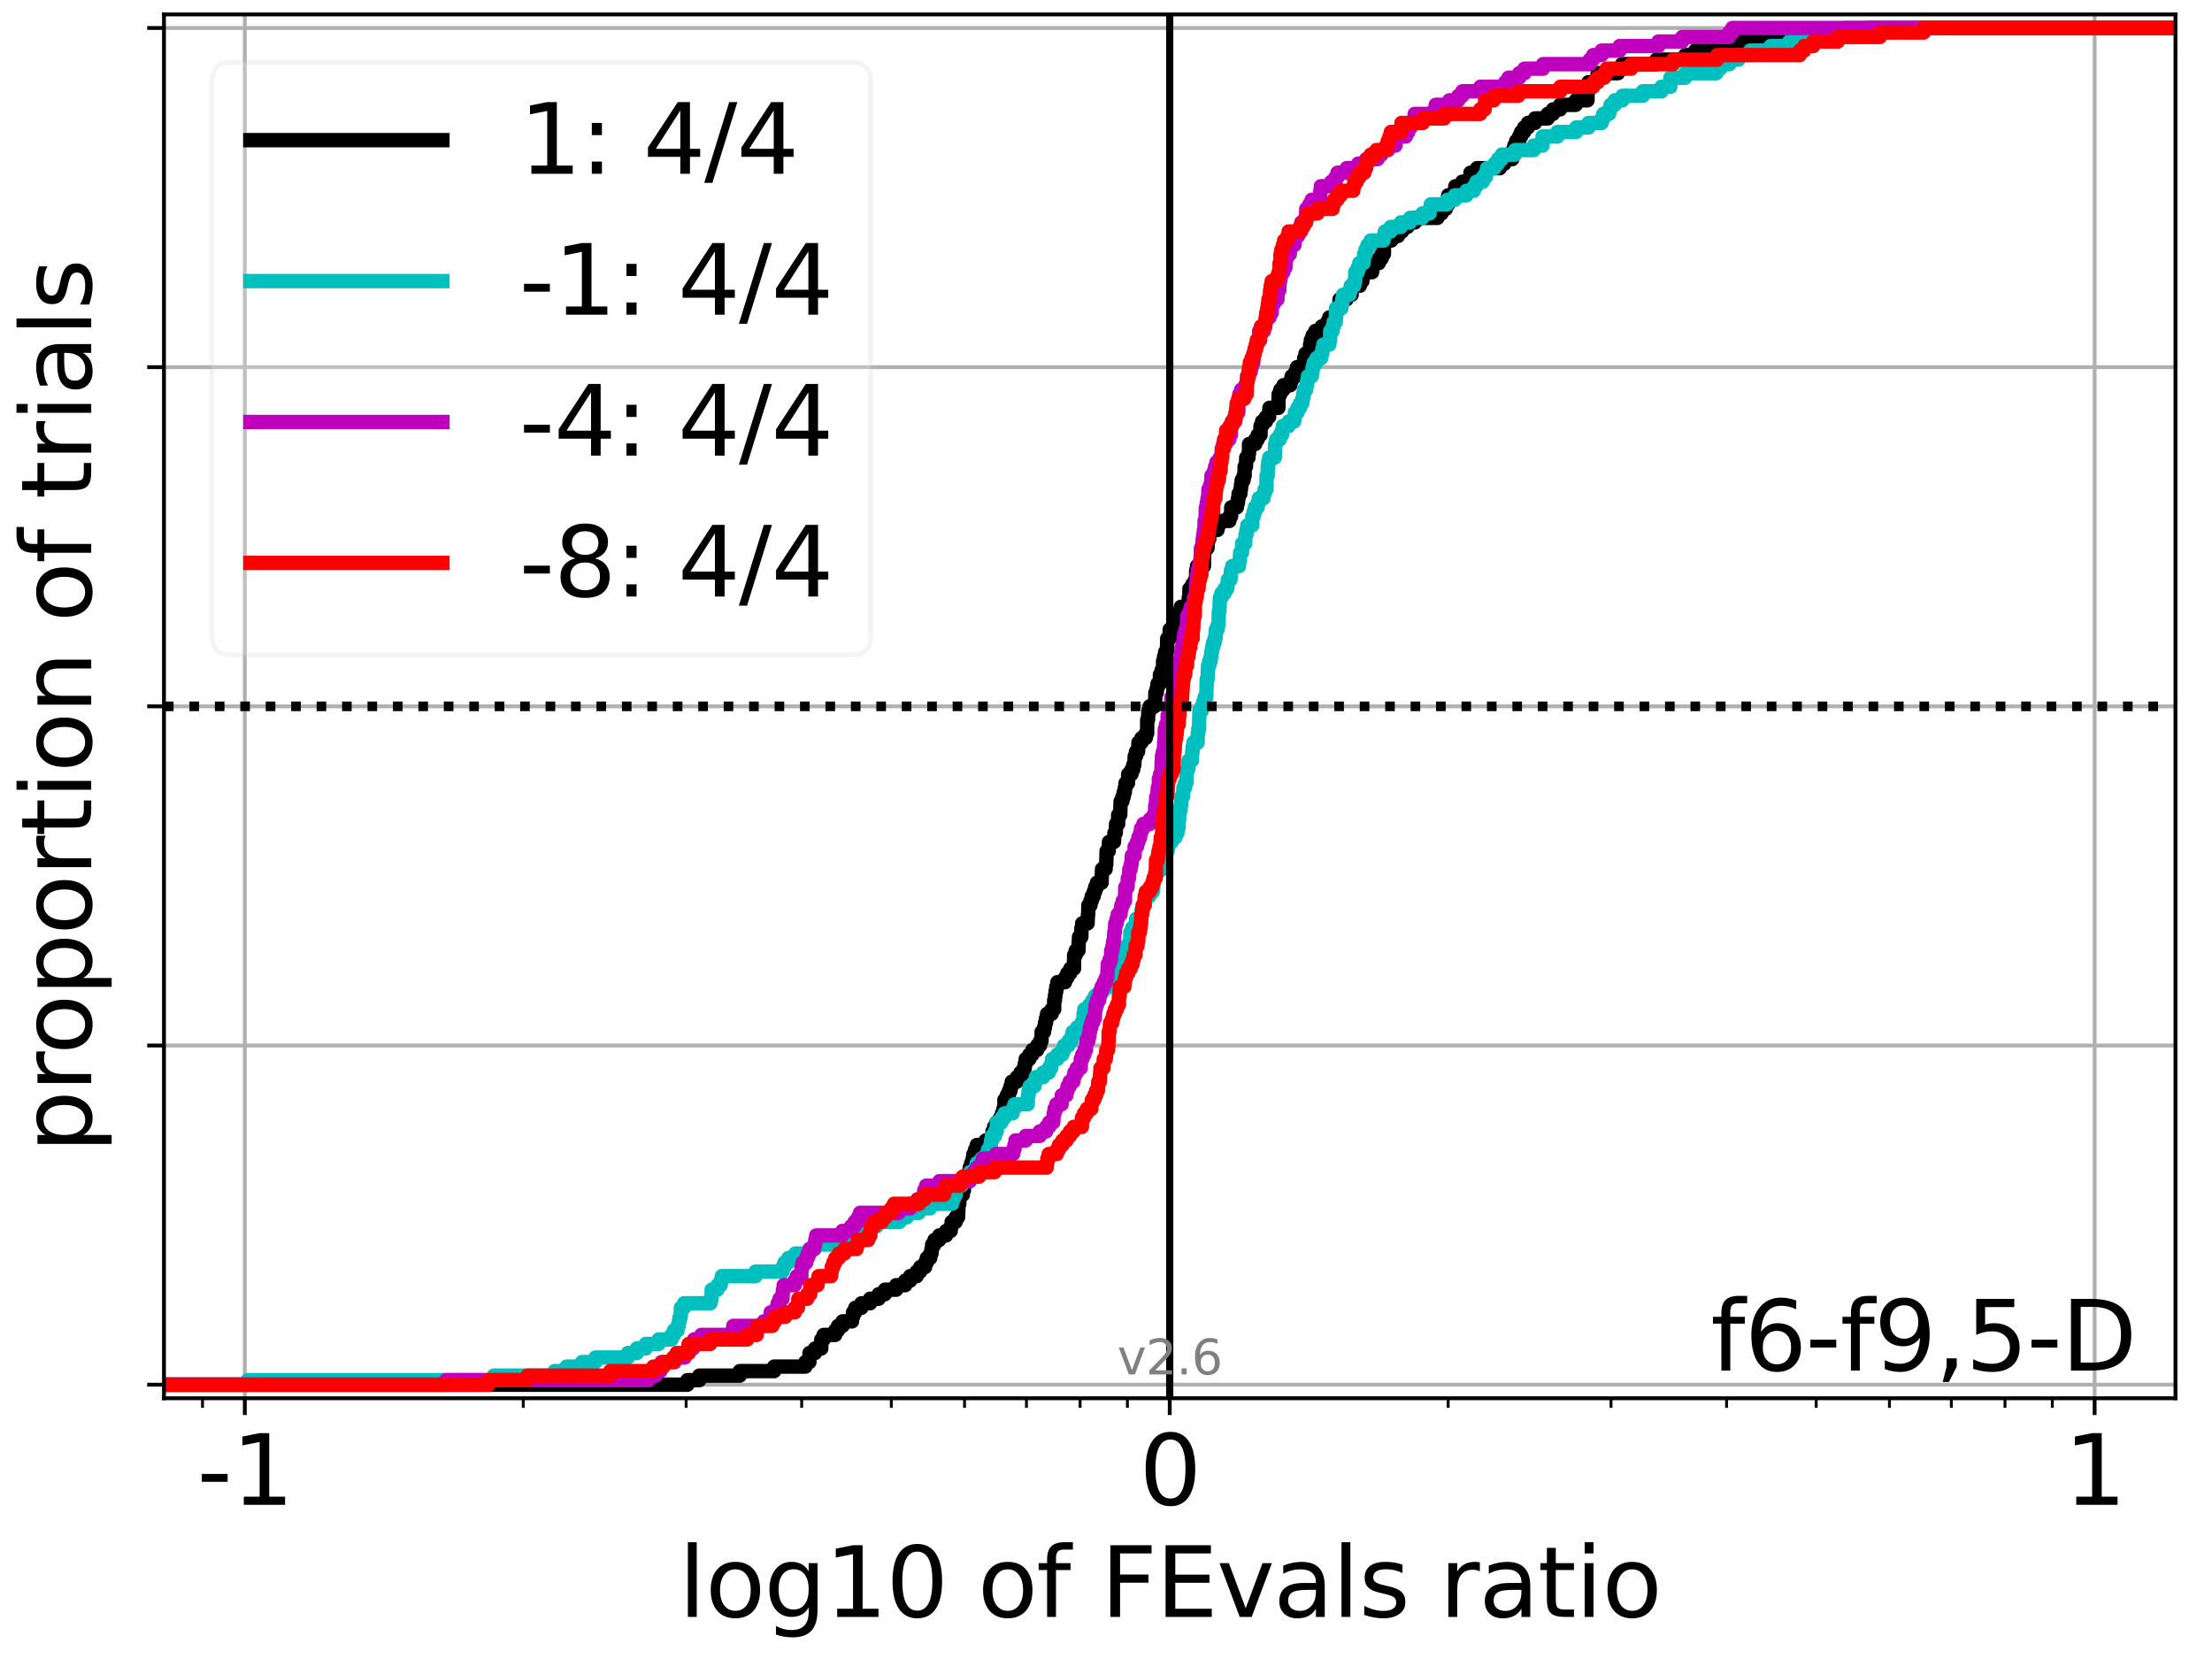 <?xml version="1.0" encoding="utf-8" standalone="no"?>
<!DOCTYPE svg PUBLIC "-//W3C//DTD SVG 1.1//EN"
  "http://www.w3.org/Graphics/SVG/1.1/DTD/svg11.dtd">
<svg xmlns:xlink="http://www.w3.org/1999/xlink" width="460.8pt" height="345.6pt" viewBox="0 0 460.8 345.6" xmlns="http://www.w3.org/2000/svg" version="1.1">
 <defs>
  <style type="text/css">*{stroke-linejoin: round; stroke-linecap: butt}</style>
 </defs>
 <g id="figure_1">
  <g id="patch_1">
   <path d="M 0 345.6 
L 460.8 345.6 
L 460.8 0 
L 0 0 
z
" style="fill: #ffffff"/>
  </g>
  <g id="axes_1">
   <g id="patch_2">
    <path d="M 34.16 291.28 
L 453.192 291.28 
L 453.192 3 
L 34.16 3 
z
" style="fill: #ffffff"/>
   </g>
   <g id="matplotlib.axis_1">
    <g id="xtick_1">
     <g id="line2d_1">
      <path d="M 51.002 291.28 
L 51.002 3 
" clip-path="url(#p996fe58a6f)" style="fill: none; stroke: #b0b0b0; stroke-width: 0.8; stroke-linecap: square"/>
     </g>
     <g id="line2d_2">
      <defs>
       <path id="m6fcd2375cb" d="M 0 0 
L 0 3.5 
" style="stroke: #000000; stroke-width: 0.8"/>
      </defs>
      <g>
       <use xlink:href="#m6fcd2375cb" x="51.002" y="291.28" style="stroke: #000000; stroke-width: 0.8"/>
      </g>
     </g>
     <g id="text_1">
      <!-- -1 -->
      <g transform="translate(41.032 313.477)scale(0.2 -0.2)">
       <defs>
        <path id="DejaVuSans-2d" d="M 313 2009 
L 1997 2009 
L 1997 1497 
L 313 1497 
L 313 2009 
z
" transform="scale(0.016)"/>
        <path id="DejaVuSans-31" d="M 794 531 
L 1825 531 
L 1825 4091 
L 703 3866 
L 703 4441 
L 1819 4666 
L 2450 4666 
L 2450 531 
L 3481 531 
L 3481 0 
L 794 0 
L 794 531 
z
" transform="scale(0.016)"/>
       </defs>
       <use xlink:href="#DejaVuSans-2d"/>
       <use xlink:href="#DejaVuSans-31" x="36.084"/>
      </g>
     </g>
    </g>
    <g id="xtick_2">
     <g id="line2d_3">
      <path d="M 243.676 291.28 
L 243.676 3 
" clip-path="url(#p996fe58a6f)" style="fill: none; stroke: #b0b0b0; stroke-width: 0.8; stroke-linecap: square"/>
     </g>
     <g id="line2d_4">
      <g>
       <use xlink:href="#m6fcd2375cb" x="243.676" y="291.28" style="stroke: #000000; stroke-width: 0.8"/>
      </g>
     </g>
     <g id="text_2">
      <!-- 0 -->
      <g transform="translate(237.314 313.477)scale(0.2 -0.2)">
       <defs>
        <path id="DejaVuSans-30" d="M 2034 4250 
Q 1547 4250 1301 3770 
Q 1056 3291 1056 2328 
Q 1056 1369 1301 889 
Q 1547 409 2034 409 
Q 2525 409 2770 889 
Q 3016 1369 3016 2328 
Q 3016 3291 2770 3770 
Q 2525 4250 2034 4250 
z
M 2034 4750 
Q 2819 4750 3233 4129 
Q 3647 3509 3647 2328 
Q 3647 1150 3233 529 
Q 2819 -91 2034 -91 
Q 1250 -91 836 529 
Q 422 1150 422 2328 
Q 422 3509 836 4129 
Q 1250 4750 2034 4750 
z
" transform="scale(0.016)"/>
       </defs>
       <use xlink:href="#DejaVuSans-30"/>
      </g>
     </g>
    </g>
    <g id="xtick_3">
     <g id="line2d_5">
      <path d="M 436.35 291.28 
L 436.35 3 
" clip-path="url(#p996fe58a6f)" style="fill: none; stroke: #b0b0b0; stroke-width: 0.8; stroke-linecap: square"/>
     </g>
     <g id="line2d_6">
      <g>
       <use xlink:href="#m6fcd2375cb" x="436.35" y="291.28" style="stroke: #000000; stroke-width: 0.8"/>
      </g>
     </g>
     <g id="text_3">
      <!-- 1 -->
      <g transform="translate(429.987 313.477)scale(0.2 -0.2)">
       <use xlink:href="#DejaVuSans-31"/>
      </g>
     </g>
    </g>
    <g id="xtick_4">
     <g id="line2d_7">
      <defs>
       <path id="m5b7d07d895" d="M 0 0 
L 0 2 
" style="stroke: #000000; stroke-width: 0.6"/>
      </defs>
      <g>
       <use xlink:href="#m5b7d07d895" x="42.186" y="291.28" style="stroke: #000000; stroke-width: 0.6"/>
      </g>
     </g>
    </g>
    <g id="xtick_5">
     <g id="line2d_8">
      <g>
       <use xlink:href="#m5b7d07d895" x="109.003" y="291.28" style="stroke: #000000; stroke-width: 0.6"/>
      </g>
     </g>
    </g>
    <g id="xtick_6">
     <g id="line2d_9">
      <g>
       <use xlink:href="#m5b7d07d895" x="142.931" y="291.28" style="stroke: #000000; stroke-width: 0.6"/>
      </g>
     </g>
    </g>
    <g id="xtick_7">
     <g id="line2d_10">
      <g>
       <use xlink:href="#m5b7d07d895" x="167.003" y="291.28" style="stroke: #000000; stroke-width: 0.6"/>
      </g>
     </g>
    </g>
    <g id="xtick_8">
     <g id="line2d_11">
      <g>
       <use xlink:href="#m5b7d07d895" x="185.675" y="291.28" style="stroke: #000000; stroke-width: 0.6"/>
      </g>
     </g>
    </g>
    <g id="xtick_9">
     <g id="line2d_12">
      <g>
       <use xlink:href="#m5b7d07d895" x="200.932" y="291.28" style="stroke: #000000; stroke-width: 0.6"/>
      </g>
     </g>
    </g>
    <g id="xtick_10">
     <g id="line2d_13">
      <g>
       <use xlink:href="#m5b7d07d895" x="213.83" y="291.28" style="stroke: #000000; stroke-width: 0.6"/>
      </g>
     </g>
    </g>
    <g id="xtick_11">
     <g id="line2d_14">
      <g>
       <use xlink:href="#m5b7d07d895" x="225.004" y="291.28" style="stroke: #000000; stroke-width: 0.6"/>
      </g>
     </g>
    </g>
    <g id="xtick_12">
     <g id="line2d_15">
      <g>
       <use xlink:href="#m5b7d07d895" x="234.86" y="291.28" style="stroke: #000000; stroke-width: 0.6"/>
      </g>
     </g>
    </g>
    <g id="xtick_13">
     <g id="line2d_16">
      <g>
       <use xlink:href="#m5b7d07d895" x="301.677" y="291.28" style="stroke: #000000; stroke-width: 0.6"/>
      </g>
     </g>
    </g>
    <g id="xtick_14">
     <g id="line2d_17">
      <g>
       <use xlink:href="#m5b7d07d895" x="335.605" y="291.28" style="stroke: #000000; stroke-width: 0.6"/>
      </g>
     </g>
    </g>
    <g id="xtick_15">
     <g id="line2d_18">
      <g>
       <use xlink:href="#m5b7d07d895" x="359.677" y="291.28" style="stroke: #000000; stroke-width: 0.6"/>
      </g>
     </g>
    </g>
    <g id="xtick_16">
     <g id="line2d_19">
      <g>
       <use xlink:href="#m5b7d07d895" x="378.349" y="291.28" style="stroke: #000000; stroke-width: 0.6"/>
      </g>
     </g>
    </g>
    <g id="xtick_17">
     <g id="line2d_20">
      <g>
       <use xlink:href="#m5b7d07d895" x="393.605" y="291.28" style="stroke: #000000; stroke-width: 0.6"/>
      </g>
     </g>
    </g>
    <g id="xtick_18">
     <g id="line2d_21">
      <g>
       <use xlink:href="#m5b7d07d895" x="406.504" y="291.28" style="stroke: #000000; stroke-width: 0.6"/>
      </g>
     </g>
    </g>
    <g id="xtick_19">
     <g id="line2d_22">
      <g>
       <use xlink:href="#m5b7d07d895" x="417.678" y="291.28" style="stroke: #000000; stroke-width: 0.6"/>
      </g>
     </g>
    </g>
    <g id="xtick_20">
     <g id="line2d_23">
      <g>
       <use xlink:href="#m5b7d07d895" x="427.533" y="291.28" style="stroke: #000000; stroke-width: 0.6"/>
      </g>
     </g>
    </g>
    <g id="text_4">
     <!-- log10 of FEvals ratio -->
     <g transform="translate(141.371 336.833)scale(0.2 -0.2)">
      <defs>
       <path id="DejaVuSans-6c" d="M 603 4863 
L 1178 4863 
L 1178 0 
L 603 0 
L 603 4863 
z
" transform="scale(0.016)"/>
       <path id="DejaVuSans-6f" d="M 1959 3097 
Q 1497 3097 1228 2736 
Q 959 2375 959 1747 
Q 959 1119 1226 758 
Q 1494 397 1959 397 
Q 2419 397 2687 759 
Q 2956 1122 2956 1747 
Q 2956 2369 2687 2733 
Q 2419 3097 1959 3097 
z
M 1959 3584 
Q 2709 3584 3137 3096 
Q 3566 2609 3566 1747 
Q 3566 888 3137 398 
Q 2709 -91 1959 -91 
Q 1206 -91 779 398 
Q 353 888 353 1747 
Q 353 2609 779 3096 
Q 1206 3584 1959 3584 
z
" transform="scale(0.016)"/>
       <path id="DejaVuSans-67" d="M 2906 1791 
Q 2906 2416 2648 2759 
Q 2391 3103 1925 3103 
Q 1463 3103 1205 2759 
Q 947 2416 947 1791 
Q 947 1169 1205 825 
Q 1463 481 1925 481 
Q 2391 481 2648 825 
Q 2906 1169 2906 1791 
z
M 3481 434 
Q 3481 -459 3084 -895 
Q 2688 -1331 1869 -1331 
Q 1566 -1331 1297 -1286 
Q 1028 -1241 775 -1147 
L 775 -588 
Q 1028 -725 1275 -790 
Q 1522 -856 1778 -856 
Q 2344 -856 2625 -561 
Q 2906 -266 2906 331 
L 2906 616 
Q 2728 306 2450 153 
Q 2172 0 1784 0 
Q 1141 0 747 490 
Q 353 981 353 1791 
Q 353 2603 747 3093 
Q 1141 3584 1784 3584 
Q 2172 3584 2450 3431 
Q 2728 3278 2906 2969 
L 2906 3500 
L 3481 3500 
L 3481 434 
z
" transform="scale(0.016)"/>
       <path id="DejaVuSans-20" transform="scale(0.016)"/>
       <path id="DejaVuSans-66" d="M 2375 4863 
L 2375 4384 
L 1825 4384 
Q 1516 4384 1395 4259 
Q 1275 4134 1275 3809 
L 1275 3500 
L 2222 3500 
L 2222 3053 
L 1275 3053 
L 1275 0 
L 697 0 
L 697 3053 
L 147 3053 
L 147 3500 
L 697 3500 
L 697 3744 
Q 697 4328 969 4595 
Q 1241 4863 1831 4863 
L 2375 4863 
z
" transform="scale(0.016)"/>
       <path id="DejaVuSans-46" d="M 628 4666 
L 3309 4666 
L 3309 4134 
L 1259 4134 
L 1259 2759 
L 3109 2759 
L 3109 2228 
L 1259 2228 
L 1259 0 
L 628 0 
L 628 4666 
z
" transform="scale(0.016)"/>
       <path id="DejaVuSans-45" d="M 628 4666 
L 3578 4666 
L 3578 4134 
L 1259 4134 
L 1259 2753 
L 3481 2753 
L 3481 2222 
L 1259 2222 
L 1259 531 
L 3634 531 
L 3634 0 
L 628 0 
L 628 4666 
z
" transform="scale(0.016)"/>
       <path id="DejaVuSans-76" d="M 191 3500 
L 800 3500 
L 1894 563 
L 2988 3500 
L 3597 3500 
L 2284 0 
L 1503 0 
L 191 3500 
z
" transform="scale(0.016)"/>
       <path id="DejaVuSans-61" d="M 2194 1759 
Q 1497 1759 1228 1600 
Q 959 1441 959 1056 
Q 959 750 1161 570 
Q 1363 391 1709 391 
Q 2188 391 2477 730 
Q 2766 1069 2766 1631 
L 2766 1759 
L 2194 1759 
z
M 3341 1997 
L 3341 0 
L 2766 0 
L 2766 531 
Q 2569 213 2275 61 
Q 1981 -91 1556 -91 
Q 1019 -91 701 211 
Q 384 513 384 1019 
Q 384 1609 779 1909 
Q 1175 2209 1959 2209 
L 2766 2209 
L 2766 2266 
Q 2766 2663 2505 2880 
Q 2244 3097 1772 3097 
Q 1472 3097 1187 3025 
Q 903 2953 641 2809 
L 641 3341 
Q 956 3463 1253 3523 
Q 1550 3584 1831 3584 
Q 2591 3584 2966 3190 
Q 3341 2797 3341 1997 
z
" transform="scale(0.016)"/>
       <path id="DejaVuSans-73" d="M 2834 3397 
L 2834 2853 
Q 2591 2978 2328 3040 
Q 2066 3103 1784 3103 
Q 1356 3103 1142 2972 
Q 928 2841 928 2578 
Q 928 2378 1081 2264 
Q 1234 2150 1697 2047 
L 1894 2003 
Q 2506 1872 2764 1633 
Q 3022 1394 3022 966 
Q 3022 478 2636 193 
Q 2250 -91 1575 -91 
Q 1294 -91 989 -36 
Q 684 19 347 128 
L 347 722 
Q 666 556 975 473 
Q 1284 391 1588 391 
Q 1994 391 2212 530 
Q 2431 669 2431 922 
Q 2431 1156 2273 1281 
Q 2116 1406 1581 1522 
L 1381 1569 
Q 847 1681 609 1914 
Q 372 2147 372 2553 
Q 372 3047 722 3315 
Q 1072 3584 1716 3584 
Q 2034 3584 2315 3537 
Q 2597 3491 2834 3397 
z
" transform="scale(0.016)"/>
       <path id="DejaVuSans-72" d="M 2631 2963 
Q 2534 3019 2420 3045 
Q 2306 3072 2169 3072 
Q 1681 3072 1420 2755 
Q 1159 2438 1159 1844 
L 1159 0 
L 581 0 
L 581 3500 
L 1159 3500 
L 1159 2956 
Q 1341 3275 1631 3429 
Q 1922 3584 2338 3584 
Q 2397 3584 2469 3576 
Q 2541 3569 2628 3553 
L 2631 2963 
z
" transform="scale(0.016)"/>
       <path id="DejaVuSans-74" d="M 1172 4494 
L 1172 3500 
L 2356 3500 
L 2356 3053 
L 1172 3053 
L 1172 1153 
Q 1172 725 1289 603 
Q 1406 481 1766 481 
L 2356 481 
L 2356 0 
L 1766 0 
Q 1100 0 847 248 
Q 594 497 594 1153 
L 594 3053 
L 172 3053 
L 172 3500 
L 594 3500 
L 594 4494 
L 1172 4494 
z
" transform="scale(0.016)"/>
       <path id="DejaVuSans-69" d="M 603 3500 
L 1178 3500 
L 1178 0 
L 603 0 
L 603 3500 
z
M 603 4863 
L 1178 4863 
L 1178 4134 
L 603 4134 
L 603 4863 
z
" transform="scale(0.016)"/>
      </defs>
      <use xlink:href="#DejaVuSans-6c"/>
      <use xlink:href="#DejaVuSans-6f" x="27.783"/>
      <use xlink:href="#DejaVuSans-67" x="88.965"/>
      <use xlink:href="#DejaVuSans-31" x="152.441"/>
      <use xlink:href="#DejaVuSans-30" x="216.064"/>
      <use xlink:href="#DejaVuSans-20" x="279.688"/>
      <use xlink:href="#DejaVuSans-6f" x="311.475"/>
      <use xlink:href="#DejaVuSans-66" x="372.656"/>
      <use xlink:href="#DejaVuSans-20" x="407.861"/>
      <use xlink:href="#DejaVuSans-46" x="439.648"/>
      <use xlink:href="#DejaVuSans-45" x="497.168"/>
      <use xlink:href="#DejaVuSans-76" x="560.352"/>
      <use xlink:href="#DejaVuSans-61" x="619.531"/>
      <use xlink:href="#DejaVuSans-6c" x="680.811"/>
      <use xlink:href="#DejaVuSans-73" x="708.594"/>
      <use xlink:href="#DejaVuSans-20" x="760.693"/>
      <use xlink:href="#DejaVuSans-72" x="792.48"/>
      <use xlink:href="#DejaVuSans-61" x="833.594"/>
      <use xlink:href="#DejaVuSans-74" x="894.873"/>
      <use xlink:href="#DejaVuSans-69" x="934.082"/>
      <use xlink:href="#DejaVuSans-6f" x="961.865"/>
     </g>
    </g>
   </g>
   <g id="matplotlib.axis_2">
    <g id="ytick_1">
     <g id="line2d_24">
      <path d="M 34.16 288.454 
L 453.192 288.454 
" clip-path="url(#p996fe58a6f)" style="fill: none; stroke: #b0b0b0; stroke-width: 0.8; stroke-linecap: square"/>
     </g>
     <g id="line2d_25">
      <defs>
       <path id="md3fdc58026" d="M 0 0 
L -3.5 0 
" style="stroke: #000000; stroke-width: 0.8"/>
      </defs>
      <g>
       <use xlink:href="#md3fdc58026" x="34.16" y="288.454" style="stroke: #000000; stroke-width: 0.8"/>
      </g>
     </g>
    </g>
    <g id="ytick_2">
     <g id="line2d_26">
      <path d="M 34.16 217.797 
L 453.192 217.797 
" clip-path="url(#p996fe58a6f)" style="fill: none; stroke: #b0b0b0; stroke-width: 0.8; stroke-linecap: square"/>
     </g>
     <g id="line2d_27">
      <g>
       <use xlink:href="#md3fdc58026" x="34.16" y="217.797" style="stroke: #000000; stroke-width: 0.8"/>
      </g>
     </g>
    </g>
    <g id="ytick_3">
     <g id="line2d_28">
      <path d="M 34.16 147.14 
L 453.192 147.14 
" clip-path="url(#p996fe58a6f)" style="fill: none; stroke: #b0b0b0; stroke-width: 0.8; stroke-linecap: square"/>
     </g>
     <g id="line2d_29">
      <g>
       <use xlink:href="#md3fdc58026" x="34.16" y="147.14" style="stroke: #000000; stroke-width: 0.8"/>
      </g>
     </g>
    </g>
    <g id="ytick_4">
     <g id="line2d_30">
      <path d="M 34.16 76.483 
L 453.192 76.483 
" clip-path="url(#p996fe58a6f)" style="fill: none; stroke: #b0b0b0; stroke-width: 0.8; stroke-linecap: square"/>
     </g>
     <g id="line2d_31">
      <g>
       <use xlink:href="#md3fdc58026" x="34.16" y="76.483" style="stroke: #000000; stroke-width: 0.8"/>
      </g>
     </g>
    </g>
    <g id="ytick_5">
     <g id="line2d_32">
      <path d="M 34.16 5.826 
L 453.192 5.826 
" clip-path="url(#p996fe58a6f)" style="fill: none; stroke: #b0b0b0; stroke-width: 0.8; stroke-linecap: square"/>
     </g>
     <g id="line2d_33">
      <g>
       <use xlink:href="#md3fdc58026" x="34.16" y="5.826" style="stroke: #000000; stroke-width: 0.8"/>
      </g>
     </g>
    </g>
    <g id="text_5">
     <!-- proportion of trials -->
     <g transform="translate(19.001 240.146)rotate(-90)scale(0.2 -0.2)">
      <defs>
       <path id="DejaVuSans-70" d="M 1159 525 
L 1159 -1331 
L 581 -1331 
L 581 3500 
L 1159 3500 
L 1159 2969 
Q 1341 3281 1617 3432 
Q 1894 3584 2278 3584 
Q 2916 3584 3314 3078 
Q 3713 2572 3713 1747 
Q 3713 922 3314 415 
Q 2916 -91 2278 -91 
Q 1894 -91 1617 61 
Q 1341 213 1159 525 
z
M 3116 1747 
Q 3116 2381 2855 2742 
Q 2594 3103 2138 3103 
Q 1681 3103 1420 2742 
Q 1159 2381 1159 1747 
Q 1159 1113 1420 752 
Q 1681 391 2138 391 
Q 2594 391 2855 752 
Q 3116 1113 3116 1747 
z
" transform="scale(0.016)"/>
       <path id="DejaVuSans-6e" d="M 3513 2113 
L 3513 0 
L 2938 0 
L 2938 2094 
Q 2938 2591 2744 2837 
Q 2550 3084 2163 3084 
Q 1697 3084 1428 2787 
Q 1159 2491 1159 1978 
L 1159 0 
L 581 0 
L 581 3500 
L 1159 3500 
L 1159 2956 
Q 1366 3272 1645 3428 
Q 1925 3584 2291 3584 
Q 2894 3584 3203 3211 
Q 3513 2838 3513 2113 
z
" transform="scale(0.016)"/>
      </defs>
      <use xlink:href="#DejaVuSans-70"/>
      <use xlink:href="#DejaVuSans-72" x="63.477"/>
      <use xlink:href="#DejaVuSans-6f" x="102.34"/>
      <use xlink:href="#DejaVuSans-70" x="163.521"/>
      <use xlink:href="#DejaVuSans-6f" x="226.998"/>
      <use xlink:href="#DejaVuSans-72" x="288.18"/>
      <use xlink:href="#DejaVuSans-74" x="329.293"/>
      <use xlink:href="#DejaVuSans-69" x="368.502"/>
      <use xlink:href="#DejaVuSans-6f" x="396.285"/>
      <use xlink:href="#DejaVuSans-6e" x="457.467"/>
      <use xlink:href="#DejaVuSans-20" x="520.846"/>
      <use xlink:href="#DejaVuSans-6f" x="552.633"/>
      <use xlink:href="#DejaVuSans-66" x="613.814"/>
      <use xlink:href="#DejaVuSans-20" x="649.02"/>
      <use xlink:href="#DejaVuSans-74" x="680.807"/>
      <use xlink:href="#DejaVuSans-72" x="720.016"/>
      <use xlink:href="#DejaVuSans-69" x="761.129"/>
      <use xlink:href="#DejaVuSans-61" x="788.912"/>
      <use xlink:href="#DejaVuSans-6c" x="850.191"/>
      <use xlink:href="#DejaVuSans-73" x="877.975"/>
     </g>
    </g>
   </g>
   <g id="line2d_34">
    <path d="M 34.16 288.454 
L 143.201 288.454 
L 143.201 287.512 
L 145.675 287.512 
L 145.675 286.57 
L 154.105 286.57 
L 154.105 285.627 
L 161.266 285.627 
L 161.266 284.685 
L 167.779 284.685 
L 167.779 283.743 
L 168.613 283.743 
L 168.639 281.859 
L 169.781 281.859 
L 169.781 280.917 
L 171.086 280.917 
L 171.086 279.033 
L 171.59 279.033 
L 171.59 278.091 
L 173.981 278.091 
L 173.981 277.149 
L 174.576 277.149 
L 174.576 276.207 
L 175.52 276.207 
L 175.52 275.264 
L 177.492 275.264 
L 177.492 274.322 
L 177.7 274.322 
L 177.7 273.38 
L 178.177 273.38 
L 178.177 272.438 
L 179.447 272.438 
L 179.447 271.496 
L 181.261 271.496 
L 181.261 270.554 
L 183.036 270.554 
L 183.036 269.612 
L 184.337 269.612 
L 184.337 268.67 
L 186.678 268.67 
L 186.678 267.728 
L 188.571 267.728 
L 188.571 266.786 
L 189.601 266.786 
L 189.601 265.844 
L 190.962 265.844 
L 190.962 264.901 
L 191.691 264.901 
L 191.691 263.959 
L 192.711 263.959 
L 192.711 263.017 
L 193.073 263.017 
L 193.073 262.075 
L 193.78 262.075 
L 193.78 261.133 
L 194.05 261.133 
L 194.05 260.191 
L 194.192 260.191 
L 194.192 259.249 
L 194.682 259.249 
L 194.682 258.307 
L 195.662 258.307 
L 195.662 257.365 
L 197.093 257.365 
L 197.093 256.423 
L 198.053 256.423 
L 198.053 255.481 
L 198.243 255.481 
L 198.243 254.538 
L 199.074 254.538 
L 199.074 253.596 
L 199.576 253.596 
L 199.686 250.77 
L 199.841 250.77 
L 199.87 248.886 
L 200.576 248.886 
L 200.576 247.944 
L 200.803 247.944 
L 200.803 247.002 
L 200.932 247.002 
L 200.932 246.06 
L 201.103 246.06 
L 201.103 245.118 
L 201.773 245.118 
L 201.773 244.175 
L 202.018 244.175 
L 202.018 243.233 
L 202.315 243.233 
L 202.315 242.291 
L 202.622 242.291 
L 202.622 241.349 
L 202.786 241.349 
L 202.786 240.407 
L 203.138 240.407 
L 203.138 239.465 
L 203.492 239.465 
L 203.492 238.523 
L 205.334 238.523 
L 205.334 237.581 
L 206.583 237.581 
L 206.583 236.639 
L 206.759 236.639 
L 206.759 235.697 
L 207.091 235.697 
L 207.091 234.755 
L 207.6 234.755 
L 207.6 233.812 
L 208.33 233.812 
L 208.33 232.87 
L 208.74 232.87 
L 208.74 231.928 
L 209.036 231.928 
L 209.036 230.986 
L 209.242 230.986 
L 209.242 229.102 
L 209.748 229.102 
L 209.748 228.16 
L 210.178 228.16 
L 210.178 227.218 
L 210.516 227.218 
L 210.516 226.276 
L 210.768 226.276 
L 210.768 225.334 
L 211.84 225.334 
L 211.84 224.392 
L 212.585 224.392 
L 212.585 223.449 
L 213.253 223.449 
L 213.253 222.507 
L 213.488 222.507 
L 213.488 221.565 
L 213.674 221.565 
L 213.674 220.623 
L 214.43 220.623 
L 214.43 219.681 
L 215.062 219.681 
L 215.062 218.739 
L 216.059 218.739 
L 216.059 217.797 
L 216.667 217.797 
L 216.667 216.855 
L 216.975 216.855 
L 216.985 214.971 
L 217.496 214.971 
L 217.496 214.028 
L 217.691 214.028 
L 217.691 213.086 
L 217.906 213.086 
L 217.906 212.144 
L 218.123 212.144 
L 218.123 211.202 
L 219.082 211.202 
L 219.082 210.26 
L 219.604 210.26 
L 219.604 208.376 
L 219.765 208.376 
L 219.765 207.434 
L 219.891 207.434 
L 219.891 206.492 
L 220.05 206.492 
L 220.05 205.55 
L 220.281 205.55 
L 220.281 204.608 
L 221.859 204.608 
L 221.859 203.665 
L 222.347 203.665 
L 222.347 202.723 
L 222.966 202.723 
L 222.966 201.781 
L 223.726 201.781 
L 223.758 198.955 
L 224.096 198.955 
L 224.096 198.013 
L 224.663 198.013 
L 224.714 196.129 
L 224.775 196.129 
L 224.775 195.187 
L 225.262 195.187 
L 225.279 193.302 
L 225.434 193.302 
L 225.434 192.36 
L 226.561 192.36 
L 226.639 190.476 
L 226.694 190.476 
L 226.729 188.592 
L 227.162 188.592 
L 227.162 187.65 
L 227.43 187.65 
L 227.43 186.708 
L 227.841 186.708 
L 227.841 185.766 
L 228.136 185.766 
L 228.136 184.824 
L 228.509 184.824 
L 228.509 183.882 
L 229.477 183.882 
L 229.566 181.055 
L 230.319 181.055 
L 230.319 180.113 
L 230.45 180.113 
L 230.523 177.287 
L 230.973 177.287 
L 231.021 175.403 
L 232.059 175.403 
L 232.16 173.519 
L 232.431 173.519 
L 232.502 171.634 
L 232.933 171.634 
L 232.933 169.75 
L 233.364 169.75 
L 233.439 166.924 
L 233.82 166.924 
L 233.82 165.982 
L 234.089 165.982 
L 234.089 165.04 
L 234.329 165.04 
L 234.329 164.098 
L 234.46 164.098 
L 234.46 163.156 
L 234.974 163.156 
L 235.021 161.271 
L 235.701 161.271 
L 235.701 160.329 
L 236.064 160.329 
L 236.064 159.387 
L 236.288 159.387 
L 236.395 157.503 
L 236.657 157.503 
L 236.657 156.561 
L 237.084 156.561 
L 237.164 154.677 
L 237.802 154.677 
L 237.802 153.735 
L 238.679 153.735 
L 238.679 152.793 
L 238.974 152.793 
L 238.983 149.966 
L 239.152 149.966 
L 239.232 148.082 
L 239.512 148.082 
L 239.512 147.14 
L 240.518 147.14 
L 240.518 146.198 
L 240.645 146.198 
L 240.687 144.314 
L 240.977 144.314 
L 240.977 143.372 
L 241.132 143.372 
L 241.132 142.43 
L 241.635 142.43 
L 241.635 140.545 
L 241.985 140.545 
L 241.985 139.603 
L 242.293 139.603 
L 242.293 137.719 
L 242.497 137.719 
L 242.497 136.777 
L 242.714 136.777 
L 242.714 135.835 
L 243.085 135.835 
L 243.161 133.009 
L 243.676 133.009 
L 243.676 131.124 
L 244.822 131.124 
L 244.822 130.182 
L 245.413 130.182 
L 245.476 128.298 
L 245.692 128.298 
L 245.692 127.356 
L 246.001 127.356 
L 246.001 126.414 
L 247.638 126.414 
L 247.638 124.53 
L 247.759 124.53 
L 247.787 122.646 
L 248.391 122.646 
L 248.391 121.704 
L 248.985 121.704 
L 248.985 120.761 
L 249.173 120.761 
L 249.178 118.877 
L 249.351 118.877 
L 249.351 117.935 
L 250.802 117.935 
L 250.853 115.109 
L 250.957 115.109 
L 250.957 114.167 
L 251.544 114.167 
L 251.651 112.283 
L 251.913 112.283 
L 251.913 111.341 
L 252.051 111.341 
L 252.051 110.398 
L 253.622 110.398 
L 253.622 109.456 
L 253.935 109.456 
L 253.935 108.514 
L 256.095 108.514 
L 256.095 107.572 
L 256.459 107.572 
L 256.489 105.688 
L 257.655 105.688 
L 257.655 104.746 
L 257.893 104.746 
L 257.893 103.804 
L 258.02 103.804 
L 258.02 102.862 
L 258.394 102.862 
L 258.394 101.92 
L 258.519 101.92 
L 258.519 100.978 
L 258.658 100.978 
L 258.658 100.035 
L 259.069 100.035 
L 259.069 99.093 
L 259.274 99.093 
L 259.274 97.209 
L 259.554 97.209 
L 259.612 95.325 
L 260.086 95.325 
L 260.086 94.383 
L 260.199 94.383 
L 260.199 92.499 
L 261.493 92.499 
L 261.493 91.557 
L 262.006 91.557 
L 262.006 90.615 
L 262.59 90.615 
L 262.59 88.73 
L 262.923 88.73 
L 262.923 87.788 
L 263.731 87.788 
L 263.731 86.846 
L 264.378 86.846 
L 264.451 84.962 
L 266.31 84.962 
L 266.365 82.136 
L 266.722 82.136 
L 266.722 81.194 
L 267.367 81.194 
L 267.367 80.252 
L 268.788 80.252 
L 268.788 79.309 
L 269.087 79.309 
L 269.087 78.367 
L 269.871 78.367 
L 269.871 77.425 
L 270.194 77.425 
L 270.194 76.483 
L 271.625 76.483 
L 271.687 74.599 
L 271.968 74.599 
L 271.968 73.657 
L 272.869 73.657 
L 272.911 71.773 
L 273.08 71.773 
L 273.08 70.831 
L 273.44 70.831 
L 273.44 69.888 
L 274.008 69.888 
L 274.008 68.946 
L 275.342 68.946 
L 275.342 68.004 
L 276.481 68.004 
L 276.481 67.062 
L 276.921 67.062 
L 276.921 66.12 
L 278.211 66.12 
L 278.211 65.178 
L 278.466 65.178 
L 278.466 64.236 
L 278.987 64.236 
L 279.059 62.352 
L 280.531 62.352 
L 280.531 61.41 
L 281.566 61.41 
L 281.571 59.525 
L 283.279 59.525 
L 283.279 58.583 
L 283.805 58.583 
L 283.805 57.641 
L 284.044 57.641 
L 284.044 56.699 
L 285.831 56.699 
L 285.941 54.815 
L 287.224 54.815 
L 287.224 53.873 
L 287.812 53.873 
L 287.812 52.931 
L 288.295 52.931 
L 288.314 50.105 
L 289.84 50.105 
L 289.84 49.162 
L 291.232 49.162 
L 291.232 48.22 
L 292.072 48.22 
L 292.072 47.278 
L 293.204 47.278 
L 293.204 46.336 
L 294.757 46.336 
L 294.757 45.394 
L 299.445 45.394 
L 299.445 44.452 
L 300.316 44.452 
L 300.316 43.51 
L 301.194 43.51 
L 301.194 42.568 
L 301.677 42.568 
L 301.677 40.684 
L 303.132 40.684 
L 303.168 38.799 
L 304.613 38.799 
L 304.613 37.857 
L 306.234 37.857 
L 306.326 35.973 
L 307.692 35.973 
L 307.692 35.031 
L 312.439 35.031 
L 312.439 34.089 
L 313.401 34.089 
L 313.401 33.147 
L 315.034 33.147 
L 315.143 31.263 
L 315.467 31.263 
L 315.467 30.321 
L 315.842 30.321 
L 315.842 29.379 
L 316.45 29.379 
L 316.45 28.436 
L 316.874 28.436 
L 316.874 27.494 
L 317.512 27.494 
L 317.512 26.552 
L 318.304 26.552 
L 318.304 25.61 
L 319.759 25.61 
L 319.759 24.668 
L 322.43 24.668 
L 322.43 23.726 
L 323.517 23.726 
L 323.517 22.784 
L 324.998 22.784 
L 324.998 21.842 
L 328.25 21.842 
L 328.25 20.9 
L 330.702 20.9 
L 330.723 19.016 
L 330.902 19.016 
L 330.902 17.131 
L 332.768 17.131 
L 332.824 15.247 
L 337.06 15.247 
L 337.06 14.305 
L 337.897 14.305 
L 337.897 13.363 
L 345.068 13.363 
L 345.068 12.421 
L 351.087 12.421 
L 351.087 11.479 
L 353.153 11.479 
L 353.153 10.537 
L 354.097 10.537 
L 354.097 9.595 
L 357.446 9.595 
L 357.446 8.653 
L 368.815 8.653 
L 368.815 7.71 
L 374.482 7.71 
L 374.482 6.768 
L 389.2 6.768 
L 389.2 5.826 
L 453.192 5.826 
L 453.192 5.826 
" clip-path="url(#p996fe58a6f)" style="fill: none; stroke: #000000; stroke-width: 3; stroke-linecap: square"/>
   </g>
   <g id="line2d_35">
    <path clip-path="url(#p996fe58a6f)" style="fill: none; stroke: #000000; stroke-width: 3; stroke-linecap: square"/>
   </g>
   <g id="line2d_36">
    <path d="M 34.16 288.454 
L 51.617 288.454 
L 51.617 287.512 
L 102.856 287.512 
L 102.856 286.57 
L 115.527 286.57 
L 115.527 285.627 
L 118.049 285.627 
L 118.049 284.685 
L 121.243 284.685 
L 121.243 283.743 
L 124.055 283.743 
L 124.055 282.801 
L 130.794 282.801 
L 130.794 281.859 
L 132.668 281.859 
L 132.668 280.917 
L 134.516 280.917 
L 134.516 279.975 
L 137.206 279.975 
L 137.206 279.033 
L 139.875 279.033 
L 139.875 278.091 
L 140.4 278.091 
L 140.4 277.149 
L 141.159 277.149 
L 141.159 276.207 
L 141.404 276.207 
L 141.404 275.264 
L 141.592 275.264 
L 141.592 274.322 
L 141.816 274.322 
L 141.837 272.438 
L 142.498 272.438 
L 142.498 271.496 
L 147.989 271.496 
L 147.989 270.554 
L 148.234 270.554 
L 148.25 268.67 
L 149.443 268.67 
L 149.443 267.728 
L 150.127 267.728 
L 150.127 266.786 
L 150.372 266.786 
L 150.372 265.844 
L 157.387 265.844 
L 157.387 264.901 
L 163.03 264.901 
L 163.03 263.959 
L 163.421 263.959 
L 163.421 263.017 
L 164.234 263.017 
L 164.234 262.075 
L 165.687 262.075 
L 165.687 261.133 
L 168.6 261.133 
L 168.6 260.191 
L 169.7 260.191 
L 169.7 259.249 
L 174.119 259.249 
L 174.119 258.307 
L 174.364 258.307 
L 174.364 257.365 
L 177.076 257.365 
L 177.076 256.423 
L 179.191 256.423 
L 179.191 255.481 
L 182.578 255.481 
L 182.578 254.538 
L 187.405 254.538 
L 187.405 253.596 
L 188.887 253.596 
L 188.887 252.654 
L 191.413 252.654 
L 191.413 251.712 
L 193.739 251.712 
L 193.739 250.77 
L 198.348 250.77 
L 198.348 249.828 
L 198.667 249.828 
L 198.667 248.886 
L 199.101 248.886 
L 199.186 247.002 
L 200.283 247.002 
L 200.283 246.06 
L 200.831 246.06 
L 200.831 245.118 
L 202.048 245.118 
L 202.048 244.175 
L 203.242 244.175 
L 203.242 243.233 
L 203.477 243.233 
L 203.477 242.291 
L 204.456 242.291 
L 204.456 241.349 
L 205.497 241.349 
L 205.497 240.407 
L 205.809 240.407 
L 205.809 239.465 
L 206.292 239.465 
L 206.292 238.523 
L 206.437 238.523 
L 206.437 237.581 
L 206.615 237.581 
L 206.615 236.639 
L 207.265 236.639 
L 207.265 235.697 
L 207.636 235.697 
L 207.65 233.812 
L 208.626 233.812 
L 208.626 232.87 
L 209.245 232.87 
L 209.245 231.928 
L 210.95 231.928 
L 210.95 230.986 
L 211.318 230.986 
L 211.318 230.044 
L 214.091 230.044 
L 214.144 228.16 
L 214.27 228.16 
L 214.27 227.218 
L 214.512 227.218 
L 214.512 226.276 
L 215.474 226.276 
L 215.474 225.334 
L 215.785 225.334 
L 215.785 224.392 
L 217.286 224.392 
L 217.286 223.449 
L 218.472 223.449 
L 218.472 222.507 
L 218.979 222.507 
L 218.979 221.565 
L 219.164 221.565 
L 219.164 220.623 
L 220.257 220.623 
L 220.257 219.681 
L 221.296 219.681 
L 221.296 218.739 
L 221.666 218.739 
L 221.666 217.797 
L 222.59 217.797 
L 222.59 216.855 
L 223.209 216.855 
L 223.209 215.913 
L 223.452 215.913 
L 223.452 214.971 
L 224.377 214.971 
L 224.377 214.028 
L 225.292 214.028 
L 225.292 213.086 
L 225.644 213.086 
L 225.725 211.202 
L 225.889 211.202 
L 225.889 210.26 
L 226.94 210.26 
L 226.94 209.318 
L 227.571 209.318 
L 227.571 208.376 
L 228.144 208.376 
L 228.144 207.434 
L 229.124 207.434 
L 229.124 206.492 
L 229.825 206.492 
L 229.825 205.55 
L 231.628 205.55 
L 231.677 202.723 
L 232.122 202.723 
L 232.122 201.781 
L 232.932 201.781 
L 233.04 199.897 
L 233.976 199.897 
L 233.976 198.955 
L 234.26 198.955 
L 234.26 198.013 
L 234.636 198.013 
L 234.636 197.071 
L 235.281 197.071 
L 235.281 196.129 
L 235.457 196.129 
L 235.468 194.245 
L 235.85 194.245 
L 235.85 193.302 
L 236.563 193.302 
L 236.672 191.418 
L 237.784 191.418 
L 237.806 189.534 
L 238.071 189.534 
L 238.071 188.592 
L 238.438 188.592 
L 238.438 187.65 
L 238.645 187.65 
L 238.645 186.708 
L 239.423 186.708 
L 239.423 185.766 
L 240.133 185.766 
L 240.133 184.824 
L 240.286 184.824 
L 240.309 182.939 
L 240.554 182.939 
L 240.554 181.997 
L 241.068 181.997 
L 241.068 181.055 
L 242.207 181.055 
L 242.285 179.171 
L 242.344 179.171 
L 242.344 178.229 
L 242.712 178.229 
L 242.712 177.287 
L 243.231 177.287 
L 243.231 176.345 
L 243.411 176.345 
L 243.411 175.403 
L 244.081 175.403 
L 244.081 174.461 
L 244.876 174.461 
L 244.876 173.519 
L 245.285 173.519 
L 245.285 172.576 
L 245.485 172.576 
L 245.579 170.692 
L 245.645 170.692 
L 245.655 168.808 
L 245.929 168.808 
L 245.929 167.866 
L 246.047 167.866 
L 246.093 165.982 
L 246.434 165.982 
L 246.529 164.098 
L 246.852 164.098 
L 246.852 163.156 
L 247.133 163.156 
L 247.225 160.329 
L 247.502 160.329 
L 247.586 158.445 
L 248.268 158.445 
L 248.363 156.561 
L 248.442 156.561 
L 248.442 155.619 
L 248.615 155.619 
L 248.615 154.677 
L 249.483 154.677 
L 249.519 152.793 
L 249.628 152.793 
L 249.628 151.85 
L 249.764 151.85 
L 249.866 148.082 
L 250.337 148.082 
L 250.337 147.14 
L 250.66 147.14 
L 250.66 146.198 
L 250.927 146.198 
L 250.927 145.256 
L 251.288 145.256 
L 251.382 141.487 
L 251.557 141.487 
L 251.651 138.661 
L 251.906 138.661 
L 251.906 137.719 
L 252.203 137.719 
L 252.203 136.777 
L 252.34 136.777 
L 252.34 135.835 
L 252.492 135.835 
L 252.492 134.893 
L 252.686 134.893 
L 252.686 133.951 
L 253.009 133.951 
L 253.009 133.009 
L 253.229 133.009 
L 253.29 131.124 
L 253.659 131.124 
L 253.659 130.182 
L 253.839 130.182 
L 253.912 127.356 
L 254.02 127.356 
L 254.121 124.53 
L 254.433 124.53 
L 254.433 123.588 
L 255.116 123.588 
L 255.116 122.646 
L 255.639 122.646 
L 255.639 121.704 
L 255.771 121.704 
L 255.771 120.761 
L 256.323 120.761 
L 256.42 118.877 
L 256.691 118.877 
L 256.691 117.935 
L 258.102 117.935 
L 258.102 116.993 
L 258.253 116.993 
L 258.347 115.109 
L 258.736 115.109 
L 258.747 113.225 
L 259.401 113.225 
L 259.464 111.341 
L 259.663 111.341 
L 259.663 110.398 
L 259.843 110.398 
L 259.843 109.456 
L 260.867 109.456 
L 260.875 107.572 
L 261.158 107.572 
L 261.158 106.63 
L 261.425 106.63 
L 261.425 105.688 
L 261.981 105.688 
L 261.981 104.746 
L 262.226 104.746 
L 262.226 103.804 
L 263.209 103.804 
L 263.209 102.862 
L 263.446 102.862 
L 263.446 101.92 
L 263.833 101.92 
L 263.844 99.093 
L 264.078 99.093 
L 264.078 97.209 
L 264.194 97.209 
L 264.194 96.267 
L 264.385 96.267 
L 264.385 95.325 
L 265.558 95.325 
L 265.63 92.499 
L 265.839 92.499 
L 265.839 91.557 
L 266.582 91.557 
L 266.582 90.615 
L 267.056 90.615 
L 267.056 89.672 
L 267.254 89.672 
L 267.254 88.73 
L 268.456 88.73 
L 268.456 87.788 
L 269.603 87.788 
L 269.603 86.846 
L 269.749 86.846 
L 269.749 85.904 
L 270.304 85.904 
L 270.304 84.962 
L 270.817 84.962 
L 270.817 84.02 
L 271.3 84.02 
L 271.3 83.078 
L 271.457 83.078 
L 271.457 82.136 
L 271.623 82.136 
L 271.623 81.194 
L 272.093 81.194 
L 272.093 80.252 
L 272.273 80.252 
L 272.273 79.309 
L 272.461 79.309 
L 272.461 78.367 
L 273.277 78.367 
L 273.277 77.425 
L 273.416 77.425 
L 273.416 76.483 
L 273.661 76.483 
L 273.661 75.541 
L 274.253 75.541 
L 274.253 74.599 
L 275.234 74.599 
L 275.234 73.657 
L 275.469 73.657 
L 275.469 72.715 
L 275.663 72.715 
L 275.663 71.773 
L 276.927 71.773 
L 276.927 70.831 
L 277.085 70.831 
L 277.1 68.946 
L 277.604 68.946 
L 277.604 68.004 
L 277.828 68.004 
L 277.828 67.062 
L 278.287 67.062 
L 278.308 64.236 
L 279.434 64.236 
L 279.434 63.294 
L 279.614 63.294 
L 279.614 62.352 
L 279.757 62.352 
L 279.757 61.41 
L 281.113 61.41 
L 281.113 60.468 
L 281.4 60.468 
L 281.4 59.525 
L 282.116 59.525 
L 282.116 58.583 
L 282.317 58.583 
L 282.321 56.699 
L 282.846 56.699 
L 282.846 55.757 
L 283.153 55.757 
L 283.153 54.815 
L 284.038 54.815 
L 284.038 53.873 
L 284.172 53.873 
L 284.172 52.931 
L 284.465 52.931 
L 284.465 51.989 
L 284.867 51.989 
L 284.867 51.047 
L 285.519 51.047 
L 285.519 50.105 
L 288.217 50.105 
L 288.217 49.162 
L 288.489 49.162 
L 288.489 48.22 
L 289.693 48.22 
L 289.693 47.278 
L 291.807 47.278 
L 291.807 46.336 
L 293.736 46.336 
L 293.736 45.394 
L 296.3 45.394 
L 296.3 44.452 
L 297.818 44.452 
L 297.818 43.51 
L 298.048 43.51 
L 298.048 42.568 
L 301.475 42.568 
L 301.475 41.626 
L 303.079 41.626 
L 303.079 40.684 
L 305.488 40.684 
L 305.488 39.742 
L 307.028 39.742 
L 307.028 38.799 
L 307.577 38.799 
L 307.577 37.857 
L 308.89 37.857 
L 308.89 36.915 
L 309.506 36.915 
L 309.506 35.973 
L 309.778 35.973 
L 309.778 35.031 
L 311.347 35.031 
L 311.347 34.089 
L 312.07 34.089 
L 312.07 33.147 
L 312.864 33.147 
L 312.864 32.205 
L 315.61 32.205 
L 315.61 31.263 
L 319.489 31.263 
L 319.489 30.321 
L 321.342 30.321 
L 321.342 28.436 
L 324.442 28.436 
L 324.442 27.494 
L 328.36 27.494 
L 328.36 26.552 
L 330.925 26.552 
L 330.925 25.61 
L 333.652 25.61 
L 333.652 24.668 
L 334.003 24.668 
L 334.003 23.726 
L 335.207 23.726 
L 335.207 22.784 
L 335.515 22.784 
L 335.515 21.842 
L 336.392 21.842 
L 336.392 20.9 
L 337.972 20.9 
L 337.972 19.958 
L 342.235 19.958 
L 342.235 19.016 
L 346.114 19.016 
L 346.114 18.073 
L 347.967 18.073 
L 347.967 16.189 
L 351.057 16.189 
L 351.057 15.247 
L 357.55 15.247 
L 357.55 14.305 
L 358.378 14.305 
L 358.378 13.363 
L 360.267 13.363 
L 360.267 12.421 
L 362.13 12.421 
L 362.13 11.479 
L 364.587 11.479 
L 364.587 10.537 
L 368.85 10.537 
L 368.85 9.595 
L 372.729 9.595 
L 372.729 8.653 
L 374.581 8.653 
L 374.581 6.768 
L 384.164 6.768 
L 384.164 5.826 
L 453.192 5.826 
L 453.192 5.826 
" clip-path="url(#p996fe58a6f)" style="fill: none; stroke: #00bfbf; stroke-width: 3; stroke-linecap: square"/>
   </g>
   <g id="line2d_37">
    <path clip-path="url(#p996fe58a6f)" style="fill: none; stroke: #00bfbf; stroke-width: 3; stroke-linecap: square"/>
   </g>
   <g id="line2d_38">
    <path d="M 34.16 288.454 
L 92.968 288.454 
L 92.968 287.512 
L 135.097 287.512 
L 135.097 286.57 
L 136.565 286.57 
L 136.565 285.627 
L 137.558 285.627 
L 137.558 284.685 
L 137.809 284.685 
L 137.809 283.743 
L 140.546 283.743 
L 140.546 282.801 
L 142.619 282.801 
L 142.619 281.859 
L 143.46 281.859 
L 143.46 280.917 
L 144.386 280.917 
L 144.386 279.975 
L 144.59 279.975 
L 144.59 279.033 
L 146.088 279.033 
L 146.088 278.091 
L 152.565 278.091 
L 152.565 277.149 
L 152.753 277.149 
L 152.753 276.207 
L 159.111 276.207 
L 159.111 275.264 
L 160.39 275.264 
L 160.39 274.322 
L 160.545 274.322 
L 160.545 273.38 
L 161.739 273.38 
L 161.739 272.438 
L 162.013 272.438 
L 162.013 271.496 
L 162.389 271.496 
L 162.389 270.554 
L 163.007 270.554 
L 163.096 268.67 
L 163.257 268.67 
L 163.257 267.728 
L 165.556 267.728 
L 165.556 266.786 
L 165.994 266.786 
L 165.994 265.844 
L 166.939 265.844 
L 166.959 263.959 
L 167.212 263.959 
L 167.212 263.017 
L 167.947 263.017 
L 167.947 262.075 
L 168.274 262.075 
L 168.274 261.133 
L 168.689 261.133 
L 168.689 260.191 
L 169.598 260.191 
L 169.598 259.249 
L 169.835 259.249 
L 169.835 258.307 
L 170.038 258.307 
L 170.038 257.365 
L 175.48 257.365 
L 175.48 256.423 
L 177.271 256.423 
L 177.271 255.481 
L 178.013 255.481 
L 178.013 254.538 
L 178.747 254.538 
L 178.747 253.596 
L 179.158 253.596 
L 179.158 252.654 
L 187.21 252.654 
L 187.21 251.712 
L 189.612 251.712 
L 189.612 250.77 
L 191.132 250.77 
L 191.132 249.828 
L 192.407 249.828 
L 192.407 248.886 
L 192.531 248.886 
L 192.531 247.944 
L 192.922 247.944 
L 192.922 247.002 
L 195.702 247.002 
L 195.702 246.06 
L 202.036 246.06 
L 202.036 245.118 
L 202.861 245.118 
L 202.861 244.175 
L 203.504 244.175 
L 203.504 243.233 
L 204.497 243.233 
L 204.497 242.291 
L 204.747 242.291 
L 204.747 241.349 
L 207.485 241.349 
L 207.485 240.407 
L 211.046 240.407 
L 211.046 239.465 
L 211.325 239.465 
L 211.325 238.523 
L 211.529 238.523 
L 211.529 237.581 
L 213.674 237.581 
L 213.674 236.639 
L 216.589 236.639 
L 216.589 235.697 
L 217.925 235.697 
L 217.925 234.755 
L 218.556 234.755 
L 218.556 233.812 
L 219.408 233.812 
L 219.504 231.928 
L 219.684 231.928 
L 219.684 230.986 
L 220.049 230.986 
L 220.049 230.044 
L 221.152 230.044 
L 221.184 228.16 
L 222.146 228.16 
L 222.146 227.218 
L 222.396 227.218 
L 222.396 226.276 
L 222.826 226.276 
L 222.826 225.334 
L 223.597 225.334 
L 223.597 224.392 
L 223.814 224.392 
L 223.814 223.449 
L 224.318 223.449 
L 224.318 222.507 
L 225.131 222.507 
L 225.133 220.623 
L 225.455 220.623 
L 225.455 219.681 
L 225.894 219.681 
L 225.894 218.739 
L 226.225 218.739 
L 226.301 216.855 
L 226.723 216.855 
L 226.723 215.913 
L 226.946 215.913 
L 226.946 214.971 
L 227.07 214.971 
L 227.07 214.028 
L 227.326 214.028 
L 227.326 213.086 
L 227.663 213.086 
L 227.663 212.144 
L 228.059 212.144 
L 228.139 210.26 
L 228.252 210.26 
L 228.252 209.318 
L 228.522 209.318 
L 228.522 208.376 
L 228.974 208.376 
L 228.974 207.434 
L 229.177 207.434 
L 229.177 206.492 
L 229.492 206.492 
L 229.492 205.55 
L 229.954 205.55 
L 229.954 204.608 
L 230.374 204.608 
L 230.374 203.665 
L 230.667 203.665 
L 230.767 200.839 
L 231.142 200.839 
L 231.142 199.897 
L 231.436 199.897 
L 231.479 198.013 
L 231.736 198.013 
L 231.736 197.071 
L 231.894 197.071 
L 231.894 196.129 
L 232.029 196.129 
L 232.12 194.245 
L 232.248 194.245 
L 232.325 192.36 
L 232.618 192.36 
L 232.618 191.418 
L 232.841 191.418 
L 232.841 190.476 
L 233.43 190.476 
L 233.43 189.534 
L 233.582 189.534 
L 233.582 188.592 
L 233.898 188.592 
L 233.898 187.65 
L 234.351 187.65 
L 234.423 184.824 
L 234.881 184.824 
L 234.944 182.939 
L 235.192 182.939 
L 235.264 181.055 
L 235.533 181.055 
L 235.533 180.113 
L 235.696 180.113 
L 235.785 178.229 
L 236.359 178.229 
L 236.374 176.345 
L 236.859 176.345 
L 236.859 175.403 
L 237.152 175.403 
L 237.152 174.461 
L 237.509 174.461 
L 237.509 173.519 
L 237.695 173.519 
L 237.695 172.576 
L 238.192 172.576 
L 238.192 171.634 
L 239.527 171.634 
L 239.527 170.692 
L 240.312 170.692 
L 240.312 169.75 
L 240.642 169.75 
L 240.642 167.866 
L 240.783 167.866 
L 240.862 165.982 
L 241.081 165.982 
L 241.183 164.098 
L 241.411 164.098 
L 241.411 162.213 
L 241.674 162.213 
L 241.674 161.271 
L 241.918 161.271 
L 242.004 158.445 
L 242.057 158.445 
L 242.057 157.503 
L 242.263 157.503 
L 242.263 156.561 
L 242.462 156.561 
L 242.518 154.677 
L 242.593 154.677 
L 242.659 151.85 
L 242.902 151.85 
L 242.902 150.908 
L 243.233 150.908 
L 243.253 149.024 
L 243.568 149.024 
L 243.568 148.082 
L 243.954 148.082 
L 244.02 145.256 
L 244.789 145.256 
L 244.857 143.372 
L 244.9 143.372 
L 244.904 141.487 
L 245.323 141.487 
L 245.382 139.603 
L 245.497 139.603 
L 245.53 137.719 
L 245.971 137.719 
L 245.971 136.777 
L 246.092 136.777 
L 246.129 134.893 
L 246.422 134.893 
L 246.422 133.951 
L 246.612 133.951 
L 246.685 132.067 
L 246.962 132.067 
L 246.962 131.124 
L 247.234 131.124 
L 247.305 128.298 
L 247.775 128.298 
L 247.775 127.356 
L 248.068 127.356 
L 248.068 126.414 
L 248.678 126.414 
L 248.717 124.53 
L 249.119 124.53 
L 249.174 121.704 
L 249.262 121.704 
L 249.337 119.819 
L 249.486 119.819 
L 249.486 118.877 
L 249.724 118.877 
L 249.724 117.935 
L 249.943 117.935 
L 249.943 116.993 
L 250.079 116.993 
L 250.178 114.167 
L 250.459 114.167 
L 250.536 112.283 
L 250.668 112.283 
L 250.668 111.341 
L 250.785 111.341 
L 250.785 110.398 
L 250.917 110.398 
L 250.933 108.514 
L 251.125 108.514 
L 251.2 105.688 
L 251.389 105.688 
L 251.389 104.746 
L 251.546 104.746 
L 251.546 103.804 
L 251.702 103.804 
L 251.747 101.92 
L 252.11 101.92 
L 252.11 100.978 
L 252.295 100.978 
L 252.367 99.093 
L 252.884 99.093 
L 252.884 98.151 
L 253.129 98.151 
L 253.129 97.209 
L 253.413 97.209 
L 253.413 96.267 
L 254.126 96.267 
L 254.126 95.325 
L 254.464 95.325 
L 254.517 93.441 
L 254.796 93.441 
L 254.796 92.499 
L 255.343 92.499 
L 255.343 91.557 
L 256.067 91.557 
L 256.067 90.615 
L 256.397 90.615 
L 256.397 88.73 
L 256.637 88.73 
L 256.637 87.788 
L 257.343 87.788 
L 257.408 85.904 
L 257.967 85.904 
L 257.971 84.02 
L 258.129 84.02 
L 258.17 82.136 
L 258.554 82.136 
L 258.554 81.194 
L 259.397 81.194 
L 259.397 80.252 
L 259.705 80.252 
L 259.775 78.367 
L 260.166 78.367 
L 260.166 77.425 
L 260.553 77.425 
L 260.553 76.483 
L 260.759 76.483 
L 260.759 75.541 
L 261.078 75.541 
L 261.137 73.657 
L 261.348 73.657 
L 261.348 72.715 
L 261.67 72.715 
L 261.67 71.773 
L 261.95 71.773 
L 261.95 70.831 
L 262.306 70.831 
L 262.307 68.946 
L 263.303 68.946 
L 263.303 68.004 
L 263.582 68.004 
L 263.582 67.062 
L 263.72 67.062 
L 263.72 66.12 
L 264.472 66.12 
L 264.472 65.178 
L 264.918 65.178 
L 264.929 63.294 
L 265.376 63.294 
L 265.376 62.352 
L 266.111 62.352 
L 266.146 60.468 
L 266.501 60.468 
L 266.577 58.583 
L 266.689 58.583 
L 266.689 57.641 
L 266.853 57.641 
L 266.853 56.699 
L 267.347 56.699 
L 267.347 55.757 
L 267.762 55.757 
L 267.837 53.873 
L 268.068 53.873 
L 268.068 52.931 
L 268.692 52.931 
L 268.755 51.047 
L 269.644 51.047 
L 269.673 49.162 
L 270.421 49.162 
L 270.421 48.22 
L 271.008 48.22 
L 271.076 46.336 
L 271.889 46.336 
L 271.889 45.394 
L 272.061 45.394 
L 272.123 43.51 
L 272.753 43.51 
L 272.753 42.568 
L 273.242 42.568 
L 273.242 41.626 
L 274.979 41.626 
L 275.043 39.742 
L 275.152 39.742 
L 275.152 38.799 
L 277.322 38.799 
L 277.322 37.857 
L 278.214 37.857 
L 278.214 36.915 
L 278.631 36.915 
L 278.631 35.973 
L 280.539 35.973 
L 280.539 35.031 
L 282.93 35.031 
L 282.93 34.089 
L 284.596 34.089 
L 284.596 33.147 
L 286.987 33.147 
L 286.987 32.205 
L 287.776 32.205 
L 287.776 31.263 
L 289.154 31.263 
L 289.154 30.321 
L 290.695 30.321 
L 290.753 28.436 
L 292.869 28.436 
L 292.869 27.494 
L 293.379 27.494 
L 293.379 26.552 
L 293.866 26.552 
L 293.866 25.61 
L 294.535 25.61 
L 294.535 24.668 
L 294.714 24.668 
L 294.714 23.726 
L 298.833 23.726 
L 298.833 22.784 
L 299.093 22.784 
L 299.093 21.842 
L 301.92 21.842 
L 301.92 20.9 
L 303.798 20.9 
L 303.798 19.958 
L 304.636 19.958 
L 304.636 19.016 
L 308.401 19.016 
L 308.401 18.073 
L 313.551 18.073 
L 313.551 17.131 
L 314.244 17.131 
L 314.244 16.189 
L 316.482 16.189 
L 316.482 15.247 
L 317.572 15.247 
L 317.572 14.305 
L 321.446 14.305 
L 321.446 13.363 
L 331.2 13.363 
L 331.2 12.421 
L 331.892 12.421 
L 331.892 11.479 
L 333.629 11.479 
L 333.629 10.537 
L 337.394 10.537 
L 337.394 9.595 
L 345.475 9.595 
L 345.475 8.653 
L 350.439 8.653 
L 350.439 7.71 
L 360.193 7.71 
L 360.193 6.768 
L 360.885 6.768 
L 360.885 5.826 
L 453.192 5.826 
L 453.192 5.826 
" clip-path="url(#p996fe58a6f)" style="fill: none; stroke: #bf00bf; stroke-width: 3; stroke-linecap: square"/>
   </g>
   <g id="line2d_39">
    <path clip-path="url(#p996fe58a6f)" style="fill: none; stroke: #bf00bf; stroke-width: 3; stroke-linecap: square"/>
   </g>
   <g id="line2d_40">
    <path d="M 34.16 288.454 
L 101.773 288.454 
L 101.773 287.512 
L 109.883 287.512 
L 109.883 286.57 
L 127.116 286.57 
L 127.116 285.627 
L 136.102 285.627 
L 136.102 284.685 
L 138.227 284.685 
L 138.227 283.743 
L 140.242 283.743 
L 140.242 282.801 
L 140.962 282.801 
L 140.962 281.859 
L 143.445 281.859 
L 143.445 279.975 
L 147.915 279.975 
L 147.915 279.033 
L 155.642 279.033 
L 155.642 278.091 
L 157.629 278.091 
L 157.629 277.149 
L 157.775 277.149 
L 157.775 276.207 
L 160.895 276.207 
L 160.895 275.264 
L 161.446 275.264 
L 161.446 274.322 
L 163.571 274.322 
L 163.571 273.38 
L 165.586 273.38 
L 165.586 272.438 
L 166.226 272.438 
L 166.306 270.554 
L 168.164 270.554 
L 168.164 269.612 
L 168.788 269.612 
L 168.788 267.728 
L 170.298 267.728 
L 170.298 266.786 
L 170.523 266.786 
L 170.523 265.844 
L 173.131 265.844 
L 173.131 264.901 
L 173.259 264.901 
L 173.259 263.959 
L 173.587 263.959 
L 173.587 263.017 
L 174.01 263.017 
L 174.01 262.075 
L 174.758 262.075 
L 174.758 261.133 
L 175.911 261.133 
L 175.911 260.191 
L 178.43 260.191 
L 178.43 259.249 
L 178.736 259.249 
L 178.736 258.307 
L 180.866 258.307 
L 180.866 257.365 
L 181.317 257.365 
L 181.317 256.423 
L 181.433 256.423 
L 181.433 255.481 
L 182.043 255.481 
L 182.043 254.538 
L 183.703 254.538 
L 183.703 253.596 
L 184.467 253.596 
L 184.467 252.654 
L 185.653 252.654 
L 185.653 251.712 
L 186.238 251.712 
L 186.238 250.77 
L 191.433 250.77 
L 191.433 249.828 
L 192.561 249.828 
L 192.561 248.886 
L 196.645 248.886 
L 196.645 247.944 
L 196.989 247.944 
L 196.989 247.002 
L 199.966 247.002 
L 199.966 246.06 
L 200.533 246.06 
L 200.533 245.118 
L 203.955 245.118 
L 203.955 244.175 
L 207.221 244.175 
L 207.221 243.233 
L 218.033 243.233 
L 218.033 242.291 
L 218.188 242.291 
L 218.188 241.349 
L 218.462 241.349 
L 218.462 240.407 
L 220.158 240.407 
L 220.158 239.465 
L 220.595 239.465 
L 220.595 238.523 
L 221.333 238.523 
L 221.333 237.581 
L 222.173 237.581 
L 222.173 236.639 
L 222.893 236.639 
L 222.893 235.697 
L 223.657 235.697 
L 223.657 234.755 
L 225.375 234.755 
L 225.375 232.87 
L 225.828 232.87 
L 225.828 231.928 
L 226.42 231.928 
L 226.42 230.986 
L 227.351 230.986 
L 227.351 230.044 
L 227.469 230.044 
L 227.469 229.102 
L 227.962 229.102 
L 227.962 228.16 
L 228.328 228.16 
L 228.328 227.218 
L 228.697 227.218 
L 228.79 225.334 
L 229.115 225.334 
L 229.179 223.449 
L 229.246 223.449 
L 229.246 222.507 
L 229.846 222.507 
L 229.93 220.623 
L 230.354 220.623 
L 230.461 218.739 
L 230.831 218.739 
L 230.924 216.855 
L 230.951 216.855 
L 230.951 214.971 
L 231.142 214.971 
L 231.249 213.086 
L 231.689 213.086 
L 231.689 212.144 
L 231.924 212.144 
L 231.924 211.202 
L 232.254 211.202 
L 232.254 210.26 
L 232.674 210.26 
L 232.674 209.318 
L 233.085 209.318 
L 233.085 207.434 
L 233.249 207.434 
L 233.276 205.55 
L 234.226 205.55 
L 234.226 204.608 
L 234.349 204.608 
L 234.349 203.665 
L 234.573 203.665 
L 234.573 202.723 
L 235.041 202.723 
L 235.041 201.781 
L 235.558 201.781 
L 235.558 200.839 
L 235.95 200.839 
L 235.95 199.897 
L 236.144 199.897 
L 236.144 198.955 
L 236.534 198.955 
L 236.55 197.071 
L 236.966 197.071 
L 236.966 196.129 
L 237.111 196.129 
L 237.129 194.245 
L 237.468 194.245 
L 237.468 193.302 
L 237.594 193.302 
L 237.594 192.36 
L 237.713 192.36 
L 237.776 190.476 
L 237.925 190.476 
L 238.032 188.592 
L 238.453 188.592 
L 238.462 186.708 
L 238.675 186.708 
L 238.675 185.766 
L 239.496 185.766 
L 239.496 184.824 
L 240.037 184.824 
L 240.037 183.882 
L 240.307 183.882 
L 240.307 182.939 
L 240.753 182.939 
L 240.82 179.171 
L 241.185 179.171 
L 241.185 178.229 
L 241.33 178.229 
L 241.33 177.287 
L 241.551 177.287 
L 241.551 176.345 
L 241.739 176.345 
L 241.813 174.461 
L 242.072 174.461 
L 242.171 171.634 
L 242.251 171.634 
L 242.315 169.75 
L 242.44 169.75 
L 242.44 168.808 
L 242.743 168.808 
L 242.825 165.982 
L 243.109 165.982 
L 243.109 165.04 
L 243.236 165.04 
L 243.317 163.156 
L 243.364 163.156 
L 243.364 162.213 
L 243.676 162.213 
L 243.676 161.271 
L 244.106 161.271 
L 244.106 160.329 
L 244.458 160.329 
L 244.538 157.503 
L 244.57 157.503 
L 244.57 156.561 
L 244.682 156.561 
L 244.764 154.677 
L 244.828 154.677 
L 244.828 153.735 
L 245.021 153.735 
L 245.021 152.793 
L 245.149 152.793 
L 245.166 150.908 
L 245.559 150.908 
L 245.603 149.024 
L 245.691 149.024 
L 245.747 147.14 
L 245.816 147.14 
L 245.816 146.198 
L 246.186 146.198 
L 246.279 144.314 
L 246.308 144.314 
L 246.411 142.43 
L 246.432 142.43 
L 246.432 141.487 
L 246.604 141.487 
L 246.604 140.545 
L 246.894 140.545 
L 246.962 138.661 
L 247.287 138.661 
L 247.345 136.777 
L 247.583 136.777 
L 247.583 135.835 
L 247.712 135.835 
L 247.712 134.893 
L 247.947 134.893 
L 247.947 133.951 
L 248.071 133.951 
L 248.071 133.009 
L 248.44 133.009 
L 248.44 131.124 
L 248.568 131.124 
L 248.631 129.24 
L 248.681 129.24 
L 248.681 128.298 
L 248.894 128.298 
L 248.904 125.472 
L 249.054 125.472 
L 249.054 124.53 
L 249.283 124.53 
L 249.368 122.646 
L 249.666 122.646 
L 249.766 120.761 
L 249.98 120.761 
L 249.98 119.819 
L 250.267 119.819 
L 250.353 116.051 
L 250.607 116.051 
L 250.651 114.167 
L 250.935 114.167 
L 250.935 113.225 
L 251.188 113.225 
L 251.188 112.283 
L 251.637 112.283 
L 251.637 111.341 
L 251.763 111.341 
L 251.763 110.398 
L 251.9 110.398 
L 251.9 109.456 
L 252.033 109.456 
L 252.033 108.514 
L 252.261 108.514 
L 252.261 107.572 
L 252.416 107.572 
L 252.416 106.63 
L 252.695 106.63 
L 252.72 104.746 
L 252.866 104.746 
L 252.866 103.804 
L 253.2 103.804 
L 253.297 101.92 
L 253.364 101.92 
L 253.364 100.978 
L 253.592 100.978 
L 253.592 100.035 
L 253.893 100.035 
L 254.003 98.151 
L 254.253 98.151 
L 254.325 96.267 
L 254.469 96.267 
L 254.469 95.325 
L 254.59 95.325 
L 254.653 93.441 
L 254.952 93.441 
L 254.991 91.557 
L 255.39 91.557 
L 255.43 89.672 
L 256.164 89.672 
L 256.164 88.73 
L 256.687 88.73 
L 256.687 87.788 
L 257.153 87.788 
L 257.153 86.846 
L 257.436 86.846 
L 257.523 84.962 
L 257.615 84.962 
L 257.615 84.02 
L 257.941 84.02 
L 257.941 83.078 
L 259.21 83.078 
L 259.21 82.136 
L 259.692 82.136 
L 259.777 79.309 
L 259.967 79.309 
L 259.967 78.367 
L 260.101 78.367 
L 260.196 76.483 
L 260.349 76.483 
L 260.349 75.541 
L 260.722 75.541 
L 260.722 74.599 
L 261.108 74.599 
L 261.108 73.657 
L 261.414 73.657 
L 261.414 72.715 
L 261.62 72.715 
L 261.62 71.773 
L 261.82 71.773 
L 261.82 70.831 
L 262.507 70.831 
L 262.563 68.946 
L 262.673 68.946 
L 262.673 68.004 
L 263.544 68.004 
L 263.544 67.062 
L 263.67 67.062 
L 263.67 66.12 
L 263.79 66.12 
L 263.79 65.178 
L 263.994 65.178 
L 263.994 64.236 
L 264.119 64.236 
L 264.119 63.294 
L 264.237 63.294 
L 264.237 62.352 
L 264.489 62.352 
L 264.581 60.468 
L 264.72 60.468 
L 264.72 59.525 
L 264.907 59.525 
L 264.907 58.583 
L 265.994 58.583 
L 265.994 57.641 
L 266.343 57.641 
L 266.343 56.699 
L 266.543 56.699 
L 266.56 54.815 
L 266.743 54.815 
L 266.743 52.931 
L 266.933 52.931 
L 266.933 51.989 
L 267.255 51.989 
L 267.255 51.047 
L 267.5 51.047 
L 267.5 50.105 
L 268.195 50.105 
L 268.195 49.162 
L 268.452 49.162 
L 268.452 48.22 
L 270.785 48.22 
L 270.785 47.278 
L 271.516 47.278 
L 271.516 46.336 
L 272.082 46.336 
L 272.082 45.394 
L 272.35 45.394 
L 272.35 44.452 
L 274.466 44.452 
L 274.466 43.51 
L 277.604 43.51 
L 277.604 42.568 
L 277.879 42.568 
L 277.879 41.626 
L 278.592 41.626 
L 278.592 40.684 
L 279.323 40.684 
L 279.323 39.742 
L 281.892 39.742 
L 281.892 38.799 
L 282.122 38.799 
L 282.122 37.857 
L 282.644 37.857 
L 282.644 36.915 
L 283.21 36.915 
L 283.21 35.973 
L 284.215 35.973 
L 284.215 35.031 
L 284.596 35.031 
L 284.596 34.089 
L 284.846 34.089 
L 284.846 33.147 
L 285.558 33.147 
L 285.558 32.205 
L 286.721 32.205 
L 286.721 31.263 
L 288.736 31.263 
L 288.736 30.321 
L 289.088 30.321 
L 289.088 29.379 
L 289.456 29.379 
L 289.456 28.436 
L 289.737 28.436 
L 289.737 27.494 
L 291.939 27.494 
L 291.939 25.61 
L 296.409 25.61 
L 296.409 24.668 
L 300.865 24.668 
L 300.865 23.726 
L 308.351 23.726 
L 308.351 22.784 
L 309.282 22.784 
L 309.388 20.9 
L 311.177 20.9 
L 311.177 19.958 
L 316.28 19.958 
L 316.28 19.016 
L 325.039 19.016 
L 325.039 18.073 
L 331.869 18.073 
L 331.869 17.131 
L 332.8 17.131 
L 332.8 16.189 
L 334.191 16.189 
L 334.191 15.247 
L 334.695 15.247 
L 334.695 14.305 
L 339.798 14.305 
L 339.798 13.363 
L 348.557 13.363 
L 348.557 12.421 
L 357.709 12.421 
L 357.709 11.479 
L 374.914 11.479 
L 374.914 10.537 
L 375.845 10.537 
L 375.845 9.595 
L 377.74 9.595 
L 377.74 8.653 
L 382.843 8.653 
L 382.843 7.71 
L 391.603 7.71 
L 391.603 6.768 
L 400.755 6.768 
L 400.755 5.826 
L 453.192 5.826 
L 453.192 5.826 
" clip-path="url(#p996fe58a6f)" style="fill: none; stroke: #ff0000; stroke-width: 3; stroke-linecap: square"/>
   </g>
   <g id="line2d_41">
    <path clip-path="url(#p996fe58a6f)" style="fill: none; stroke: #ff0000; stroke-width: 3; stroke-linecap: square"/>
   </g>
   <g id="line2d_42">
    <path d="M 243.676 291.28 
L 243.676 3 
" clip-path="url(#p996fe58a6f)" style="fill: none; stroke: #000000; stroke-width: 1.5; stroke-linecap: square"/>
   </g>
   <g id="line2d_43">
    <path d="M 34.16 147.14 
L 453.192 147.14 
" clip-path="url(#p996fe58a6f)" style="fill: none; stroke-dasharray: 2,3.3; stroke-dashoffset: 0; stroke: #000000; stroke-width: 2"/>
   </g>
   <g id="patch_3">
    <path d="M 34.16 291.28 
L 34.16 3 
" style="fill: none; stroke: #000000; stroke-width: 0.8; stroke-linejoin: miter; stroke-linecap: square"/>
   </g>
   <g id="patch_4">
    <path d="M 453.192 291.28 
L 453.192 3 
" style="fill: none; stroke: #000000; stroke-width: 0.8; stroke-linejoin: miter; stroke-linecap: square"/>
   </g>
   <g id="patch_5">
    <path d="M 34.16 291.28 
L 453.192 291.28 
" style="fill: none; stroke: #000000; stroke-width: 0.8; stroke-linejoin: miter; stroke-linecap: square"/>
   </g>
   <g id="patch_6">
    <path d="M 34.16 3 
L 453.192 3 
" style="fill: none; stroke: #000000; stroke-width: 0.8; stroke-linejoin: miter; stroke-linecap: square"/>
   </g>
   <g id="text_6">
    <!-- f6-f9,5-D -->
    <g transform="translate(356.368 285.514)scale(0.2 -0.2)">
     <defs>
      <path id="DejaVuSans-36" d="M 2113 2584 
Q 1688 2584 1439 2293 
Q 1191 2003 1191 1497 
Q 1191 994 1439 701 
Q 1688 409 2113 409 
Q 2538 409 2786 701 
Q 3034 994 3034 1497 
Q 3034 2003 2786 2293 
Q 2538 2584 2113 2584 
z
M 3366 4563 
L 3366 3988 
Q 3128 4100 2886 4159 
Q 2644 4219 2406 4219 
Q 1781 4219 1451 3797 
Q 1122 3375 1075 2522 
Q 1259 2794 1537 2939 
Q 1816 3084 2150 3084 
Q 2853 3084 3261 2657 
Q 3669 2231 3669 1497 
Q 3669 778 3244 343 
Q 2819 -91 2113 -91 
Q 1303 -91 875 529 
Q 447 1150 447 2328 
Q 447 3434 972 4092 
Q 1497 4750 2381 4750 
Q 2619 4750 2861 4703 
Q 3103 4656 3366 4563 
z
" transform="scale(0.016)"/>
      <path id="DejaVuSans-39" d="M 703 97 
L 703 672 
Q 941 559 1184 500 
Q 1428 441 1663 441 
Q 2288 441 2617 861 
Q 2947 1281 2994 2138 
Q 2813 1869 2534 1725 
Q 2256 1581 1919 1581 
Q 1219 1581 811 2004 
Q 403 2428 403 3163 
Q 403 3881 828 4315 
Q 1253 4750 1959 4750 
Q 2769 4750 3195 4129 
Q 3622 3509 3622 2328 
Q 3622 1225 3098 567 
Q 2575 -91 1691 -91 
Q 1453 -91 1209 -44 
Q 966 3 703 97 
z
M 1959 2075 
Q 2384 2075 2632 2365 
Q 2881 2656 2881 3163 
Q 2881 3666 2632 3958 
Q 2384 4250 1959 4250 
Q 1534 4250 1286 3958 
Q 1038 3666 1038 3163 
Q 1038 2656 1286 2365 
Q 1534 2075 1959 2075 
z
" transform="scale(0.016)"/>
      <path id="DejaVuSans-2c" d="M 750 794 
L 1409 794 
L 1409 256 
L 897 -744 
L 494 -744 
L 750 256 
L 750 794 
z
" transform="scale(0.016)"/>
      <path id="DejaVuSans-35" d="M 691 4666 
L 3169 4666 
L 3169 4134 
L 1269 4134 
L 1269 2991 
Q 1406 3038 1543 3061 
Q 1681 3084 1819 3084 
Q 2600 3084 3056 2656 
Q 3513 2228 3513 1497 
Q 3513 744 3044 326 
Q 2575 -91 1722 -91 
Q 1428 -91 1123 -41 
Q 819 9 494 109 
L 494 744 
Q 775 591 1075 516 
Q 1375 441 1709 441 
Q 2250 441 2565 725 
Q 2881 1009 2881 1497 
Q 2881 1984 2565 2268 
Q 2250 2553 1709 2553 
Q 1456 2553 1204 2497 
Q 953 2441 691 2322 
L 691 4666 
z
" transform="scale(0.016)"/>
      <path id="DejaVuSans-44" d="M 1259 4147 
L 1259 519 
L 2022 519 
Q 2988 519 3436 956 
Q 3884 1394 3884 2338 
Q 3884 3275 3436 3711 
Q 2988 4147 2022 4147 
L 1259 4147 
z
M 628 4666 
L 1925 4666 
Q 3281 4666 3915 4102 
Q 4550 3538 4550 2338 
Q 4550 1131 3912 565 
Q 3275 0 1925 0 
L 628 0 
L 628 4666 
z
" transform="scale(0.016)"/>
     </defs>
     <use xlink:href="#DejaVuSans-66"/>
     <use xlink:href="#DejaVuSans-36" x="35.205"/>
     <use xlink:href="#DejaVuSans-2d" x="98.828"/>
     <use xlink:href="#DejaVuSans-66" x="134.912"/>
     <use xlink:href="#DejaVuSans-39" x="170.117"/>
     <use xlink:href="#DejaVuSans-2c" x="233.74"/>
     <use xlink:href="#DejaVuSans-35" x="265.527"/>
     <use xlink:href="#DejaVuSans-2d" x="329.15"/>
     <use xlink:href="#DejaVuSans-44" x="365.234"/>
    </g>
   </g>
   <g id="text_7">
    <!-- v2.6 -->
    <g style="fill: #808080" transform="translate(232.765 286.318)scale(0.1 -0.1)">
     <defs>
      <path id="DejaVuSans-32" d="M 1228 531 
L 3431 531 
L 3431 0 
L 469 0 
L 469 531 
Q 828 903 1448 1529 
Q 2069 2156 2228 2338 
Q 2531 2678 2651 2914 
Q 2772 3150 2772 3378 
Q 2772 3750 2511 3984 
Q 2250 4219 1831 4219 
Q 1534 4219 1204 4116 
Q 875 4013 500 3803 
L 500 4441 
Q 881 4594 1212 4672 
Q 1544 4750 1819 4750 
Q 2544 4750 2975 4387 
Q 3406 4025 3406 3419 
Q 3406 3131 3298 2873 
Q 3191 2616 2906 2266 
Q 2828 2175 2409 1742 
Q 1991 1309 1228 531 
z
" transform="scale(0.016)"/>
      <path id="DejaVuSans-2e" d="M 684 794 
L 1344 794 
L 1344 0 
L 684 0 
L 684 794 
z
" transform="scale(0.016)"/>
     </defs>
     <use xlink:href="#DejaVuSans-76"/>
     <use xlink:href="#DejaVuSans-32" x="59.18"/>
     <use xlink:href="#DejaVuSans-2e" x="122.803"/>
     <use xlink:href="#DejaVuSans-36" x="154.59"/>
    </g>
   </g>
   <g id="legend_1">
    <g id="patch_7">
     <path d="M 48.16 136.425 
L 177.382 136.425 
Q 181.382 136.425 181.382 132.425 
L 181.382 17 
Q 181.382 13 177.382 13 
L 48.16 13 
Q 44.16 13 44.16 17 
L 44.16 132.425 
Q 44.16 136.425 48.16 136.425 
z
" style="fill: #ffffff; opacity: 0.2; stroke: #cccccc; stroke-linejoin: miter"/>
    </g>
    <g id="line2d_44">
     <path d="M 52.16 29.197 
L 72.16 29.197 
L 92.16 29.197 
" style="fill: none; stroke: #000000; stroke-width: 3; stroke-linecap: square"/>
    </g>
    <g id="text_8">
     <!-- 1: 4/4 -->
     <g transform="translate(108.16 36.197)scale(0.2 -0.2)">
      <defs>
       <path id="DejaVuSans-3a" d="M 750 794 
L 1409 794 
L 1409 0 
L 750 0 
L 750 794 
z
M 750 3309 
L 1409 3309 
L 1409 2516 
L 750 2516 
L 750 3309 
z
" transform="scale(0.016)"/>
       <path id="DejaVuSans-34" d="M 2419 4116 
L 825 1625 
L 2419 1625 
L 2419 4116 
z
M 2253 4666 
L 3047 4666 
L 3047 1625 
L 3713 1625 
L 3713 1100 
L 3047 1100 
L 3047 0 
L 2419 0 
L 2419 1100 
L 313 1100 
L 313 1709 
L 2253 4666 
z
" transform="scale(0.016)"/>
       <path id="DejaVuSans-2f" d="M 1625 4666 
L 2156 4666 
L 531 -594 
L 0 -594 
L 1625 4666 
z
" transform="scale(0.016)"/>
      </defs>
      <use xlink:href="#DejaVuSans-31"/>
      <use xlink:href="#DejaVuSans-3a" x="63.623"/>
      <use xlink:href="#DejaVuSans-20" x="97.314"/>
      <use xlink:href="#DejaVuSans-34" x="129.102"/>
      <use xlink:href="#DejaVuSans-2f" x="192.725"/>
      <use xlink:href="#DejaVuSans-34" x="226.416"/>
     </g>
    </g>
    <g id="line2d_45">
     <path d="M 52.16 58.553 
L 72.16 58.553 
L 92.16 58.553 
" style="fill: none; stroke: #00bfbf; stroke-width: 3; stroke-linecap: square"/>
    </g>
    <g id="text_9">
     <!-- -1: 4/4 -->
     <g transform="translate(108.16 65.553)scale(0.2 -0.2)">
      <use xlink:href="#DejaVuSans-2d"/>
      <use xlink:href="#DejaVuSans-31" x="36.084"/>
      <use xlink:href="#DejaVuSans-3a" x="99.707"/>
      <use xlink:href="#DejaVuSans-20" x="133.398"/>
      <use xlink:href="#DejaVuSans-34" x="165.186"/>
      <use xlink:href="#DejaVuSans-2f" x="228.809"/>
      <use xlink:href="#DejaVuSans-34" x="262.5"/>
     </g>
    </g>
    <g id="line2d_46">
     <path d="M 52.16 87.909 
L 72.16 87.909 
L 92.16 87.909 
" style="fill: none; stroke: #bf00bf; stroke-width: 3; stroke-linecap: square"/>
    </g>
    <g id="text_10">
     <!-- -4: 4/4 -->
     <g transform="translate(108.16 94.909)scale(0.2 -0.2)">
      <use xlink:href="#DejaVuSans-2d"/>
      <use xlink:href="#DejaVuSans-34" x="36.084"/>
      <use xlink:href="#DejaVuSans-3a" x="99.707"/>
      <use xlink:href="#DejaVuSans-20" x="133.398"/>
      <use xlink:href="#DejaVuSans-34" x="165.186"/>
      <use xlink:href="#DejaVuSans-2f" x="228.809"/>
      <use xlink:href="#DejaVuSans-34" x="262.5"/>
     </g>
    </g>
    <g id="line2d_47">
     <path d="M 52.16 117.266 
L 72.16 117.266 
L 92.16 117.266 
" style="fill: none; stroke: #ff0000; stroke-width: 3; stroke-linecap: square"/>
    </g>
    <g id="text_11">
     <!-- -8: 4/4 -->
     <g transform="translate(108.16 124.266)scale(0.2 -0.2)">
      <defs>
       <path id="DejaVuSans-38" d="M 2034 2216 
Q 1584 2216 1326 1975 
Q 1069 1734 1069 1313 
Q 1069 891 1326 650 
Q 1584 409 2034 409 
Q 2484 409 2743 651 
Q 3003 894 3003 1313 
Q 3003 1734 2745 1975 
Q 2488 2216 2034 2216 
z
M 1403 2484 
Q 997 2584 770 2862 
Q 544 3141 544 3541 
Q 544 4100 942 4425 
Q 1341 4750 2034 4750 
Q 2731 4750 3128 4425 
Q 3525 4100 3525 3541 
Q 3525 3141 3298 2862 
Q 3072 2584 2669 2484 
Q 3125 2378 3379 2068 
Q 3634 1759 3634 1313 
Q 3634 634 3220 271 
Q 2806 -91 2034 -91 
Q 1263 -91 848 271 
Q 434 634 434 1313 
Q 434 1759 690 2068 
Q 947 2378 1403 2484 
z
M 1172 3481 
Q 1172 3119 1398 2916 
Q 1625 2713 2034 2713 
Q 2441 2713 2670 2916 
Q 2900 3119 2900 3481 
Q 2900 3844 2670 4047 
Q 2441 4250 2034 4250 
Q 1625 4250 1398 4047 
Q 1172 3844 1172 3481 
z
" transform="scale(0.016)"/>
      </defs>
      <use xlink:href="#DejaVuSans-2d"/>
      <use xlink:href="#DejaVuSans-38" x="36.084"/>
      <use xlink:href="#DejaVuSans-3a" x="99.707"/>
      <use xlink:href="#DejaVuSans-20" x="133.398"/>
      <use xlink:href="#DejaVuSans-34" x="165.186"/>
      <use xlink:href="#DejaVuSans-2f" x="228.809"/>
      <use xlink:href="#DejaVuSans-34" x="262.5"/>
     </g>
    </g>
   </g>
  </g>
 </g>
 <defs>
  <clipPath id="p996fe58a6f">
   <rect x="34.16" y="3" width="419.032" height="288.28"/>
  </clipPath>
 </defs>
</svg>
